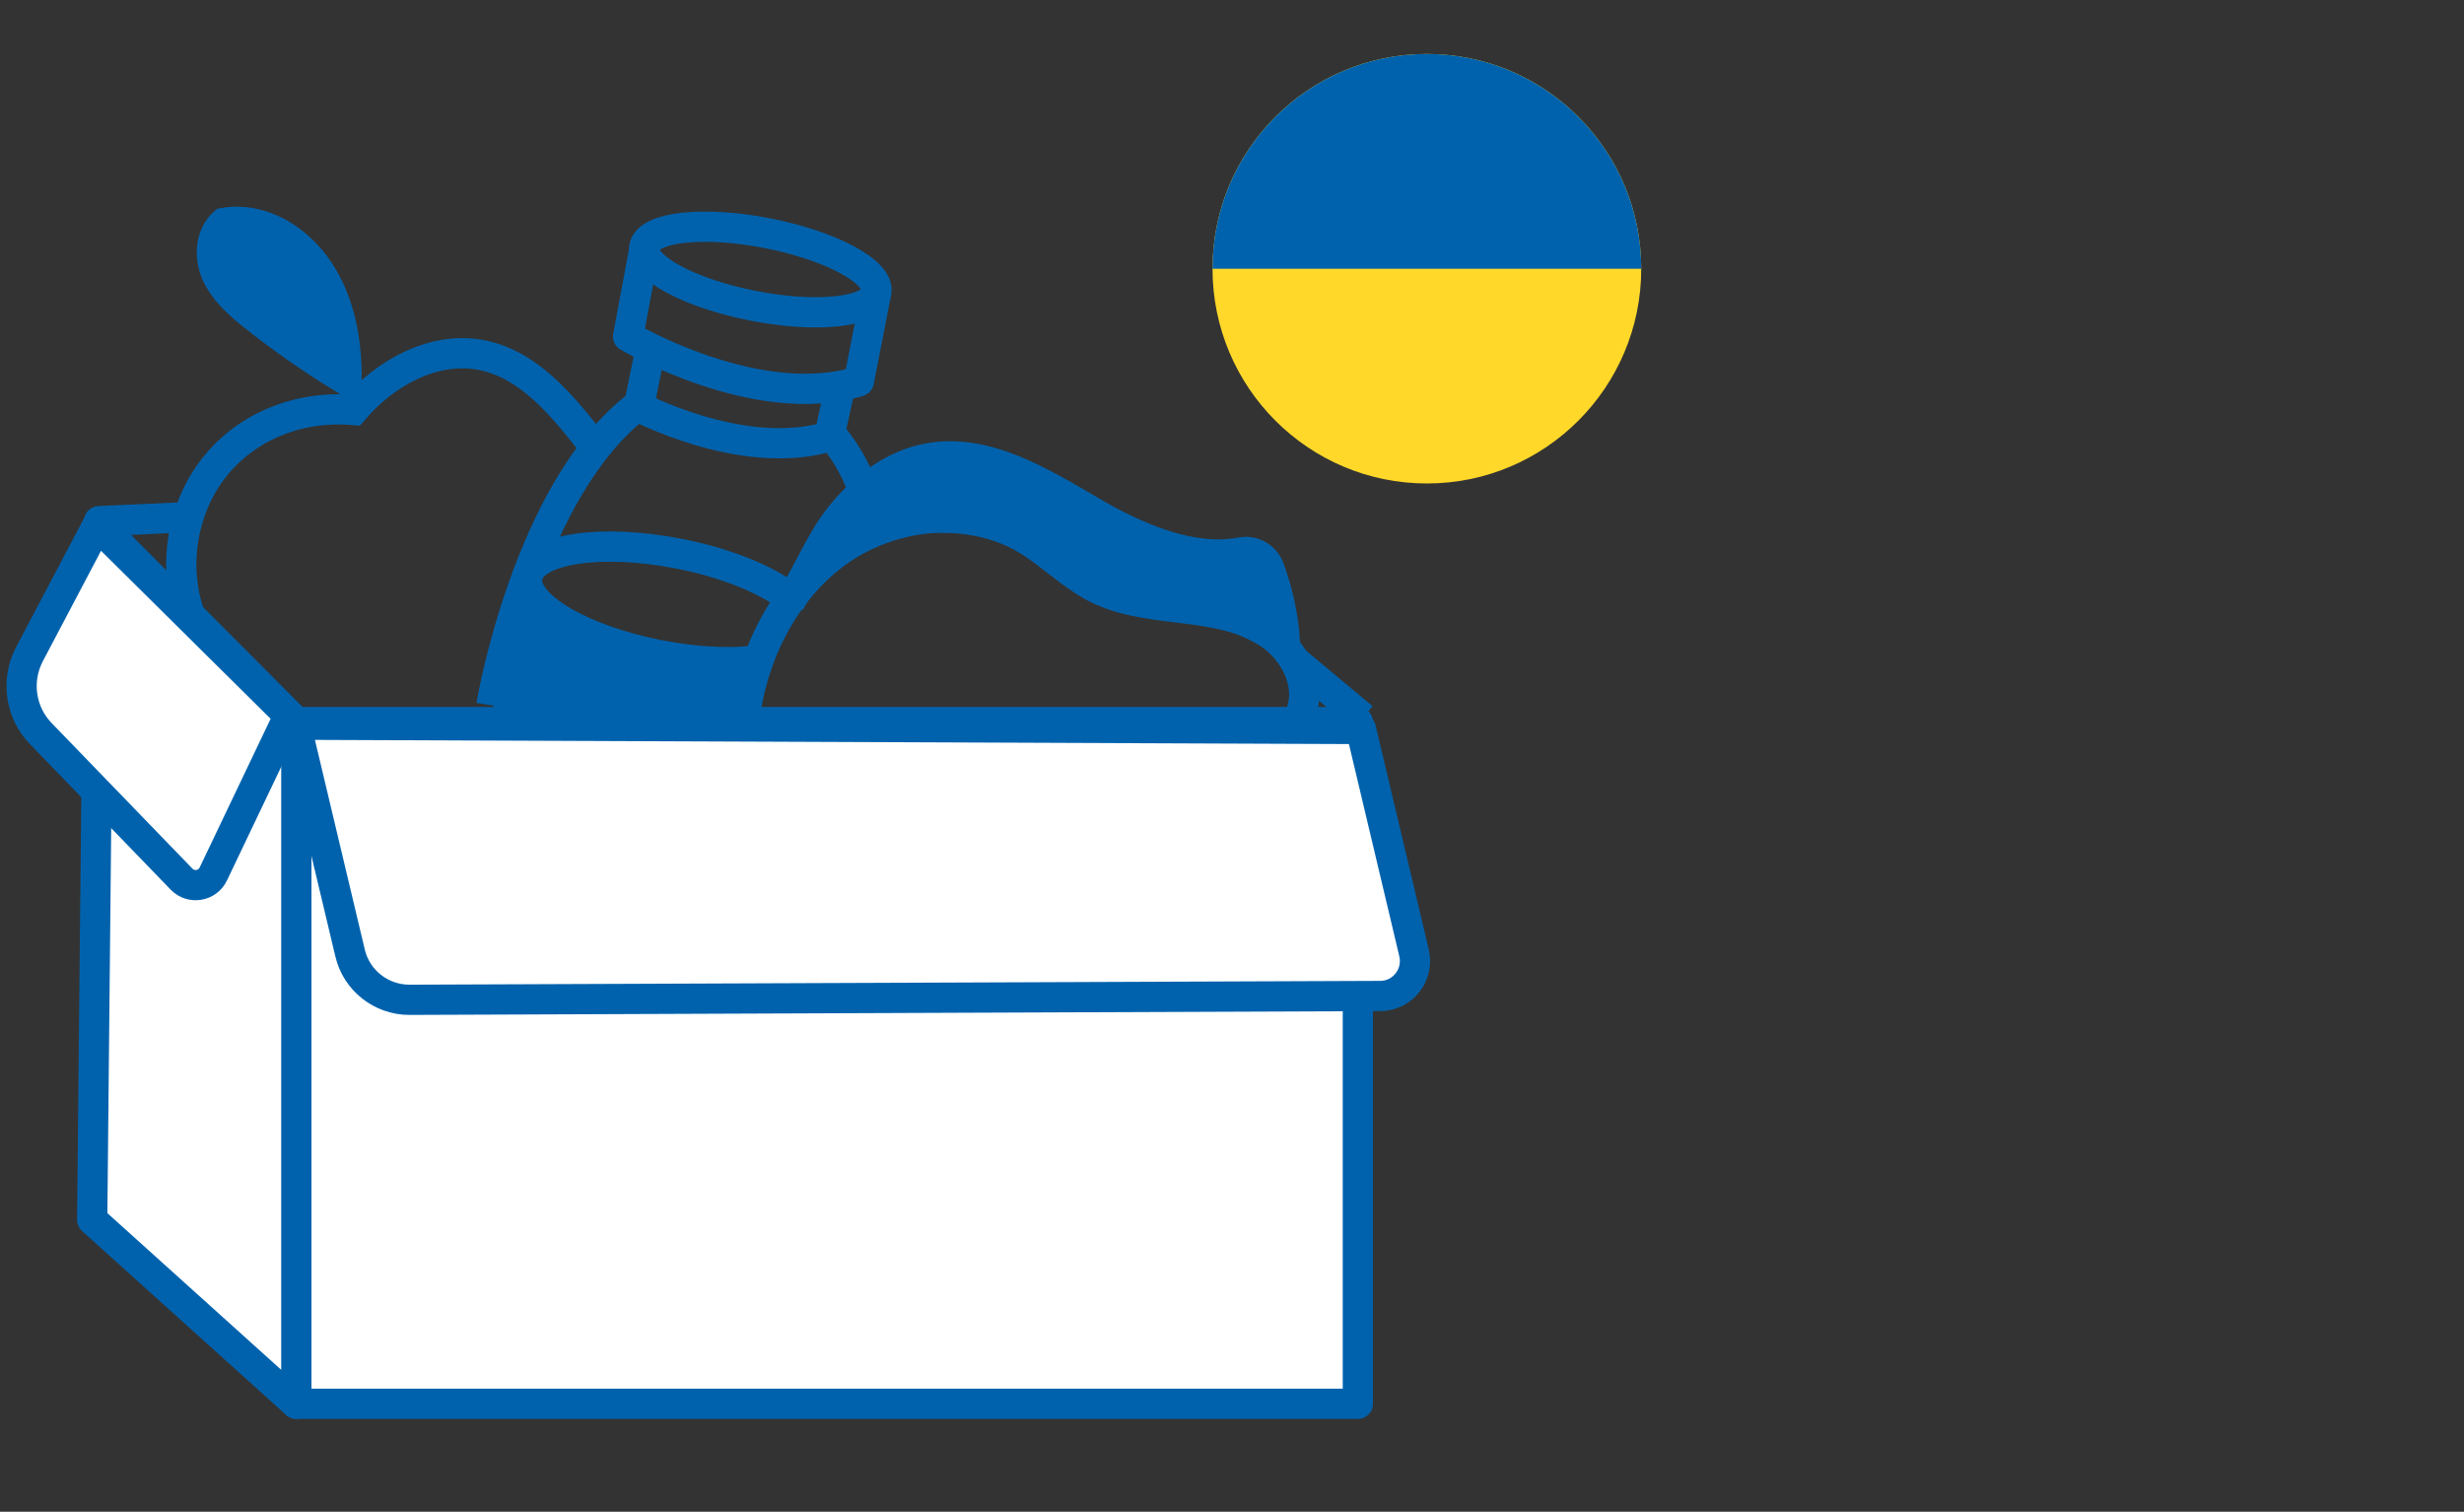 <svg width="163" height="100" viewBox="0 0 163 100" fill="none" xmlns="http://www.w3.org/2000/svg">
<rect x="0" y="0" width="163" height="100" fill="#333333" stroke="none"/>
<mask id="mask0_276_5645" style="mask-type:alpha" maskUnits="userSpaceOnUse" x="0" y="0" width="163" height="100">
<rect width="162.143" height="100" fill="#D9D9D9"/>
</mask>
<g mask="url(#mask0_276_5645)">
<path d="M52.231 39.841C53.681 37.521 54.28 35.722 55.729 33.97C57.179 32.202 59.133 30.75 61.37 30.324C65.214 29.598 68.885 31.902 72.273 33.875C75.251 35.611 78.875 37.158 82.089 36.543C82.893 36.385 83.68 36.827 83.964 37.6C84.547 39.163 84.894 40.804 85.004 42.461C85.004 42.461 76.133 37.348 73.376 38.326C70.571 39.321 69.358 34.238 62.205 34.238C55.414 34.238 56.596 34.507 56.596 35.785" fill="#0062AD"/>
<path d="M52.231 39.841C53.681 37.521 54.28 35.722 55.729 33.97C57.179 32.202 59.133 30.75 61.37 30.324C65.214 29.598 68.885 31.902 72.273 33.875C75.251 35.611 78.875 37.158 82.089 36.543C82.893 36.385 83.68 36.827 83.964 37.6C84.547 39.163 84.894 40.804 85.004 42.461C85.004 42.461 76.133 37.348 73.376 38.326C70.571 39.321 69.358 34.238 62.205 34.238C55.414 34.238 56.596 34.507 56.596 35.785" stroke="#0062AD" stroke-width="2" stroke-miterlimit="10"/>
<path d="M49.204 47.874C49.677 43.486 51.772 39.178 55.317 36.573C58.878 33.985 63.952 33.369 67.765 35.595C69.466 36.589 70.869 38.089 72.649 38.957C74.429 39.825 76.446 39.998 78.416 40.251C80.385 40.488 82.418 40.835 84.041 41.971C85.663 43.108 86.751 45.254 86.073 47.117" stroke="#0062AD" stroke-width="2" stroke-miterlimit="10"/>
<path d="M22.927 25.162C22.958 22.653 22.501 20.064 21.13 17.965C19.76 15.866 17.365 14.319 14.812 14.745C13.914 15.55 13.82 16.987 14.308 18.091C14.796 19.196 15.726 20.033 16.656 20.79C18.641 22.384 20.736 23.837 22.927 25.162Z" fill="#0062AD" stroke="#0062AD" stroke-width="2" stroke-miterlimit="10"/>
<path d="M12.495 40.504C11.44 37.316 12.07 33.638 14.118 30.986C16.167 28.335 19.586 26.804 23.383 27.119C25.494 24.642 28.756 22.842 31.938 23.505C34.964 24.137 37.122 26.725 39.029 29.156" stroke="#0062AD" stroke-width="2" stroke-miterlimit="10"/>
<path d="M90.158 47.48L85.62 43.692" stroke="#0062AD" stroke-width="2" stroke-miterlimit="10"/>
<path d="M89.826 47.764H19.602V92.857H89.826V47.764Z" fill="white" stroke="#0062AD" stroke-width="2" stroke-miterlimit="10" stroke-linejoin="round"/>
<path d="M6.099 80.689L6.556 34.68L19.602 47.764V92.858L6.099 80.689Z" fill="white" stroke="#0062AD" stroke-width="2" stroke-miterlimit="10" stroke-linejoin="round"/>
<path d="M6.428 34.774L1.953 43.265C1.039 45.001 1.338 47.132 2.709 48.537L12.005 58.149C12.635 58.812 13.738 58.622 14.116 57.802L19.111 47.337L6.428 34.774Z" fill="white" stroke="#0062AD" stroke-width="2" stroke-miterlimit="10" stroke-linejoin="round"/>
<path d="M19.566 47.938L23.159 63.042C23.584 64.857 25.223 66.136 27.082 66.136L91.303 65.883C92.8 65.883 93.887 64.478 93.541 63.026L90.027 48.222L19.566 47.938Z" fill="white" stroke="#0062AD" stroke-width="2" stroke-miterlimit="10" stroke-linejoin="round"/>
<path d="M42.069 26.82C42.069 26.82 48.986 30.545 54.737 28.904" stroke="#0062AD" stroke-width="2" stroke-miterlimit="10"/>
<path d="M55.588 25.525L54.91 28.65C54.91 28.65 56.423 30.26 57.195 32.691" stroke="#0062AD" stroke-width="2" stroke-miterlimit="10"/>
<path d="M42.683 16.181L41.549 22.258C41.549 22.258 50.057 27.293 56.816 25.225L57.967 19.322" stroke="#0062AD" stroke-width="2" stroke-miterlimit="10" stroke-linejoin="round"/>
<path d="M57.969 19.328C58.227 18.002 55.003 16.255 50.766 15.427C46.53 14.598 42.886 15.002 42.628 16.328C42.37 17.654 45.594 19.401 49.831 20.229C54.067 21.058 57.71 20.654 57.969 19.328Z" stroke="#0062AD" stroke-width="2" stroke-miterlimit="10"/>
<path d="M50.562 43.613C48.734 43.929 46.245 43.85 43.582 43.329C38.414 42.319 34.522 39.999 34.885 38.152C35.247 36.305 39.722 35.611 44.89 36.621C48.057 37.236 50.751 38.357 52.279 39.557" stroke="#0062AD" stroke-width="2" stroke-miterlimit="10"/>
<path d="M32.505 46.659C32.505 46.659 34.9 32.296 42.289 26.756L42.904 23.742" stroke="#0062AD" stroke-width="2" stroke-miterlimit="10"/>
<path d="M6.553 34.474L11.831 34.238" stroke="#0062AD" stroke-width="2" stroke-miterlimit="10" stroke-linecap="round"/>
<path d="M34.519 39.651C33.227 38.01 32.565 47.811 32.565 47.811L49.251 47.669L49.771 44.15C49.755 44.134 36.914 42.682 34.519 39.651Z" fill="#0062AD"/>
<path d="M94.391 31.981C102.223 31.981 108.572 25.622 108.572 17.776C108.572 9.931 102.223 3.571 94.391 3.571C86.56 3.571 80.211 9.931 80.211 17.776C80.211 25.622 86.56 31.981 94.391 31.981Z" fill="#FFD829"/>
<path d="M80.211 17.776C80.211 9.932 86.561 3.571 94.391 3.571C102.222 3.571 108.572 9.932 108.572 17.776" fill="#0062AD"/>
</g>
</svg>
